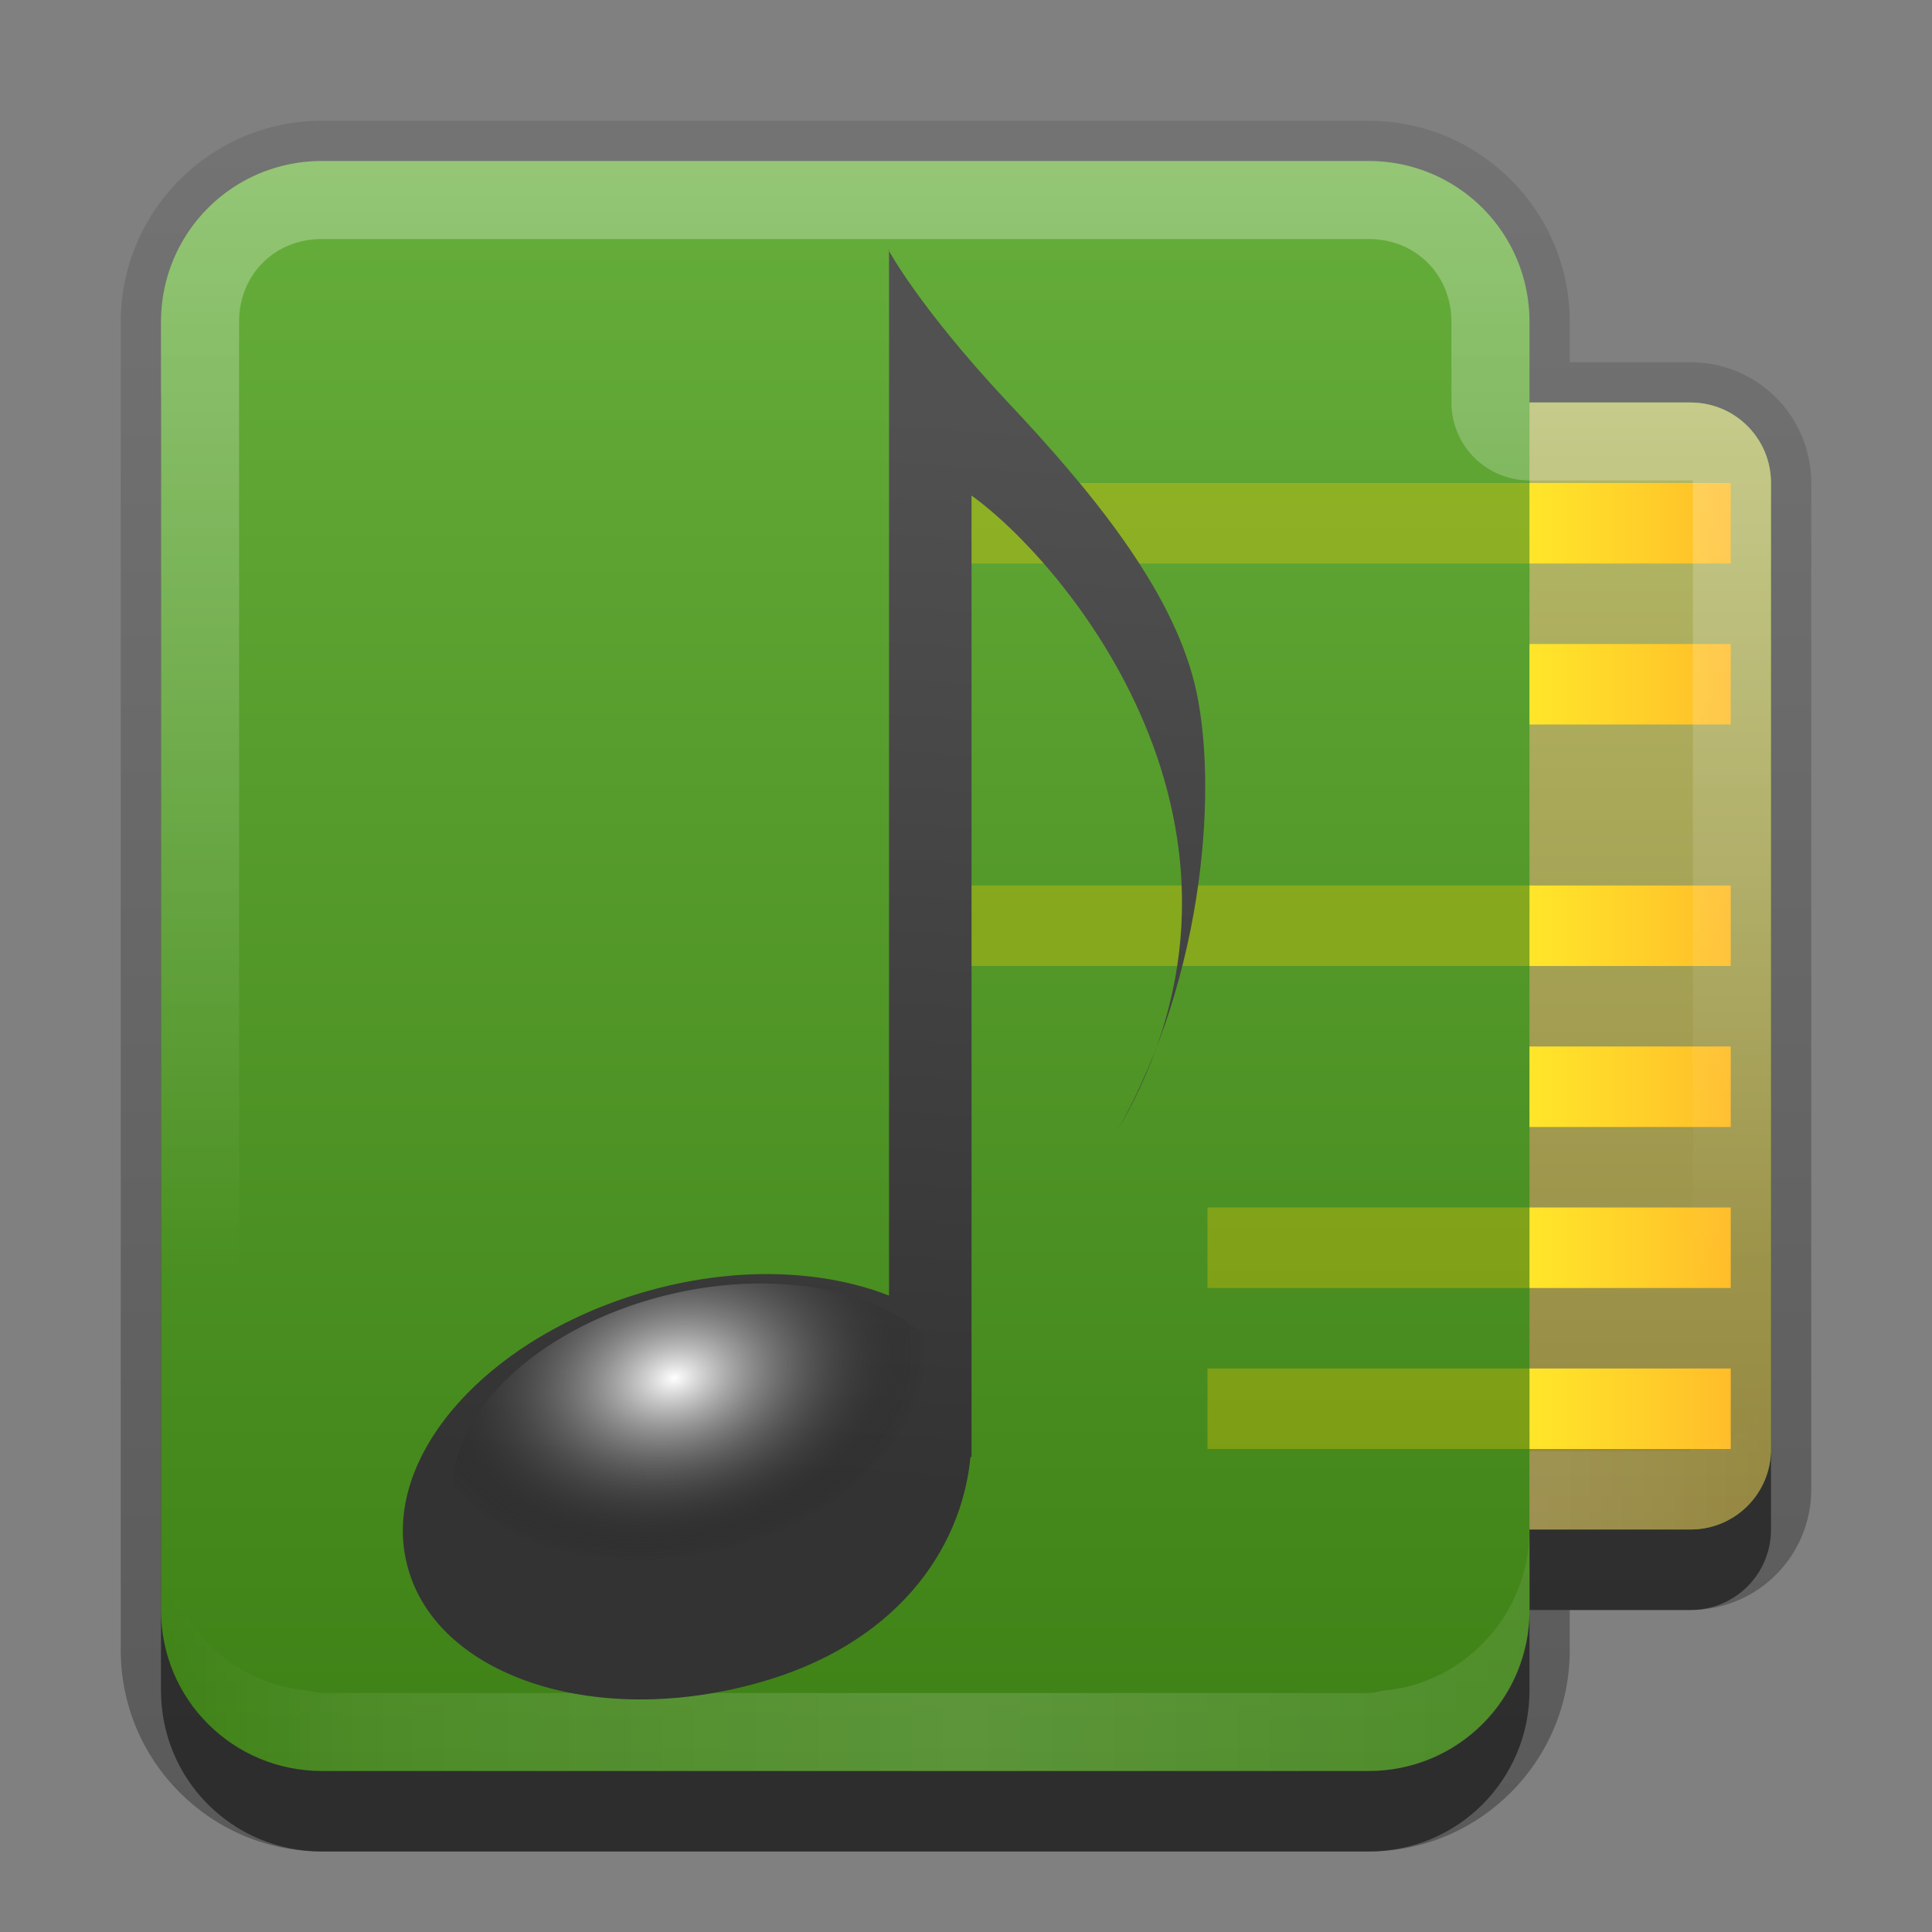 <?xml version="1.0" encoding="UTF-8"?>
<svg id="svg2" width="24" height="24" version="1.0" xmlns="http://www.w3.org/2000/svg" xmlns:cc="http://creativecommons.org/ns#" xmlns:dc="http://purl.org/dc/elements/1.1/" xmlns:rdf="http://www.w3.org/1999/02/22-rdf-syntax-ns#" xmlns:xlink="http://www.w3.org/1999/xlink">
 <rect width="100%" height="100%" fill="#808080" stroke="none"/>
 <defs id="defs4">
  <linearGradient id="linearGradient3872">
   <stop id="stop3874" stop-color="#ececec" offset="0"/>
   <stop id="stop3876" stop-color="#ececec" stop-opacity="0" offset="1"/>
  </linearGradient>
  <linearGradient id="linearGradient3181" x1="-3.06" x2="-3.06" y1="27.3" y2="7.25" gradientTransform="translate(42.1 -7.26)" gradientUnits="userSpaceOnUse">
   <stop id="stop3189" stop-color="#29669f" offset="0"/>
   <stop id="stop3191" stop-color="#88b6e0" offset="1"/>
  </linearGradient>
  <filter id="filter3194" x="-.18" y="-.18" width="1.36" height="1.36" color-interpolation-filters="sRGB">
   <feGaussianBlur id="feGaussianBlur3196" stdDeviation="1.2"/>
  </filter>
  <clipPath id="clipPath2849">
   <rect id="rect2851" x="1" y="1" width="20" height="20" rx="2" ry="2" fill="#fff" fill-rule="evenodd"/>
  </clipPath>
  <linearGradient id="linearGradient3672" x1="10" x2="10" y1="22" y2="1.98" gradientUnits="userSpaceOnUse">
   <stop id="stop3877" stop-color="#3e8116" offset="0"/>
   <stop id="stop3879" stop-color="#66ae3b" offset="1"/>
  </linearGradient>
  <linearGradient id="linearGradient3686" x1="20" x2="20" y1="17" y2="3" gradientUnits="userSpaceOnUse">
   <stop id="stop3871" stop-color="#958741" offset="0"/>
   <stop id="stop3873" stop-color="#b4ba66" offset="1"/>
  </linearGradient>
  <linearGradient id="linearGradient3733" x1="10" x2="10" y1="23" y2="-9.02" gradientUnits="userSpaceOnUse">
   <stop id="stop3330" offset="0"/>
   <stop id="stop3333" stop-opacity="0" offset="1"/>
  </linearGradient>
  <linearGradient id="linearGradient3809">
   <stop id="stop3811" stop-color="#ffbd2a" offset="0"/>
   <stop id="stop3813" stop-color="#ffe62a" offset="1"/>
  </linearGradient>
  <linearGradient id="linearGradient4819" x1="78" x2="88" y1="72" y2="72" gradientTransform="matrix(.25 0 0 .25 -41 -2.5)" gradientUnits="userSpaceOnUse" xlink:href="#linearGradient3809"/>
  <linearGradient id="linearGradient3756" x1="78" x2="88" y1="72" y2="72" gradientTransform="matrix(.25 0 0 .25 -41 -4.5)" gradientUnits="userSpaceOnUse" xlink:href="#linearGradient3809"/>
  <linearGradient id="linearGradient3760" x1="78" x2="88" y1="72" y2="72" gradientTransform="matrix(.25 0 0 .25 -41 -6.5)" gradientUnits="userSpaceOnUse" xlink:href="#linearGradient3809"/>
  <linearGradient id="linearGradient3764" x1="78" x2="88" y1="72" y2="72" gradientTransform="matrix(.25 0 0 .25 -41 -8.5)" gradientUnits="userSpaceOnUse" xlink:href="#linearGradient3809"/>
  <linearGradient id="linearGradient3768" x1="78" x2="88" y1="72" y2="72" gradientTransform="matrix(.25 0 0 .25 -41 -11.5)" gradientUnits="userSpaceOnUse" xlink:href="#linearGradient3809"/>
  <linearGradient id="linearGradient3772" x1="78" x2="88" y1="72" y2="72" gradientTransform="matrix(.25 0 0 .25 -41 -13.5)" gradientUnits="userSpaceOnUse" xlink:href="#linearGradient3809"/>
  <linearGradient id="linearGradient3971">
   <stop id="stop3973" stop-color="#4d4d4d" offset="0"/>
   <stop id="stop3975" stop-color="#333" offset="1"/>
  </linearGradient>
  <radialGradient id="radialGradient3848" cx="32" cy="32" r="16" gradientTransform="matrix(.328 0 0 .328 -32 -4.75)" gradientUnits="userSpaceOnUse" xlink:href="#linearGradient3971"/>
  <radialGradient id="radialGradient3870" cx="32" cy="32" r="16" gradientTransform="matrix(.141 0 0 .094 -19 1.5)" gradientUnits="userSpaceOnUse" xlink:href="#linearGradient3971"/>
  <linearGradient id="linearGradient3878" x1="4" x2="5" y1="4.5" y2="4.5" gradientTransform="translate(-9)" gradientUnits="userSpaceOnUse" xlink:href="#linearGradient3872"/>
  <linearGradient id="linearGradient3882" x1="4" x2="5" y1="4.5" y2="4.5" gradientTransform="translate(-9,2)" gradientUnits="userSpaceOnUse" xlink:href="#linearGradient3872"/>
  <linearGradient id="linearGradient3886" x1="4" x2="5" y1="4.5" y2="4.5" gradientTransform="translate(-9,4)" gradientUnits="userSpaceOnUse" xlink:href="#linearGradient3872"/>
  <linearGradient id="linearGradient3890" x1="4" x2="5" y1="4.5" y2="4.5" gradientTransform="translate(-9,6)" gradientUnits="userSpaceOnUse" xlink:href="#linearGradient3872"/>
  <linearGradient id="linearGradient3978" x1="4" x2="5" y1="4.5" y2="4.5" gradientTransform="translate(-8,-18)" gradientUnits="userSpaceOnUse" xlink:href="#linearGradient3872"/>
  <linearGradient id="linearGradient3981" x1="4" x2="5" y1="4.5" y2="4.5" gradientTransform="translate(-8,-20)" gradientUnits="userSpaceOnUse" xlink:href="#linearGradient3872"/>
  <linearGradient id="linearGradient3987" x1="4" x2="5" y1="4.5" y2="4.5" gradientTransform="translate(2,-20)" gradientUnits="userSpaceOnUse" xlink:href="#linearGradient3872"/>
  <linearGradient id="linearGradient3989" x1="4" x2="5" y1="4.5" y2="4.5" gradientTransform="translate(2,-18)" gradientUnits="userSpaceOnUse" xlink:href="#linearGradient3872"/>
  <linearGradient id="linearGradient4857" x1="53.1" x2="53.1" y1="75" y2="77" gradientTransform="translate(-67,-60)" gradientUnits="userSpaceOnUse">
   <stop id="stop4551" stop-color="#c4c4c4" offset="0"/>
   <stop id="stop4553" stop-color="#f1f1f1" offset="1"/>
  </linearGradient>
  <linearGradient id="linearGradient3153" x1="70.8" x2="75.4" y1="83" y2="22" gradientTransform="matrix(1.19 0 0 1.19 -17.4 92.5)" gradientUnits="userSpaceOnUse">
   <stop id="stop3279-4" stop-color="#333" offset="0"/>
   <stop id="stop3281" stop-color="#515151" offset="1"/>
  </linearGradient>
  <radialGradient id="radialGradient4384" cx="40.8" cy="75.3" r="14.7" gradientTransform="matrix(.985 .026 -.018 .691 1.99 24.8)" gradientUnits="userSpaceOnUse">
   <stop id="stop2807" stop-color="#fff" offset="0"/>
   <stop id="stop2809" stop-opacity="0" offset="1"/>
  </radialGradient>
  <linearGradient id="linearGradient3845" x1="11" x2="21" y1="19.5" y2="19.5" gradientTransform="translate(31,-1)" gradientUnits="userSpaceOnUse" spreadMethod="reflect" xlink:href="#linearGradient3831"/>
  <linearGradient id="linearGradient3831">
   <stop id="stop3833" stop-color="#fff" offset="0"/>
   <stop id="stop3821" stop-color="#fff" stop-opacity=".498" offset=".75"/>
   <stop id="stop3835" stop-color="#fff" stop-opacity="0" offset="1"/>
  </linearGradient>
  <linearGradient id="linearGradient3823">
   <stop id="stop3825" stop-color="#fff" offset="0"/>
   <stop id="stop3829" stop-color="#fff" stop-opacity="0" offset="1"/>
  </linearGradient>
  <linearGradient id="linearGradient3078" x1="10" x2="10" y1="1" y2="16" gradientTransform="translate(31,-1)" gradientUnits="userSpaceOnUse" xlink:href="#linearGradient3823"/>
  <linearGradient id="linearGradient3955" x1="10.4" x2="10.4" y1="2.07" y2="15.8" gradientUnits="userSpaceOnUse" xlink:href="#linearGradient3823"/>
  <linearGradient id="linearGradient3972" x1="12" x2="21.9" y1="22" y2="22" gradientUnits="userSpaceOnUse" spreadMethod="reflect" xlink:href="#linearGradient3831"/>
 </defs>
 <g id="layer1" transform="translate(0,2)">
  <path id="rect3714" transform="translate(0,-2)" d="m4 1.5c-1.38 0-2.5 1.12-2.5 2.5v16.5c0 1.38 1.12 2.5 2.5 2.5h13c1.38 0 2.5-1.12 2.5-2.5v-0.5h1.5c0.831 0 1.5-0.669 1.5-1.5v-12.5c0-0.831-0.669-1.5-1.5-1.5h-1.5v-0.5c0-1.38-1.12-2.5-2.5-2.5h-13z" color="#000000" fill="url(#linearGradient3733)" opacity=".3"/>
  <path id="path3710" d="m4 1c-1.11 0-2 0.892-2 2v16c0 1.11 0.892 2 2 2h13c1.11 0 2-0.892 2-2v-1h2c0.554 0 1-0.446 1-1v-12c0-0.554-0.446-1-1-1h-2v-1c0-1.11-0.892-2-2-2h-13z" color="#000000" opacity=".5"/>
  <rect id="rect3173" x="32" width="20" height="20" rx="2" ry="2" fill="url(#linearGradient3181)" fill-rule="evenodd"/>
  <path id="rect3619" transform="translate(0,-2)" d="m4 2c-1.11 0-2 0.892-2 2v16c0 1.11 0.892 2 2 2h13c1.11 0 2-0.892 2-2v-1h2c0.554 0 1-0.446 1-1v-12c0-0.554-0.446-1-1-1h-2v-1c0-1.11-0.892-2-2-2h-13z" color="#000000" fill="url(#linearGradient3672)"/>
  <rect id="rect3623" x="-28" width="17" height="20" rx="2" ry="2" color="#000000" fill="#f00" opacity=".6"/>
  <rect id="rect3625" x="-25" y="3" width="17" height="14" rx="1" ry="1" color="#000000" fill="#f00" opacity=".6"/>
  <path id="rect3676" d="m19 3v14h2c0.554 0 1-0.446 1-1v-12c0-0.554-0.446-1-1-1h-2z" color="#000000" fill="url(#linearGradient3686)"/>
  <rect id="rect3841" transform="scale(-1,1)" x="-21.5" y="15" width="2.5" height="1" color="#000000" fill="url(#linearGradient4819)"/>
  <rect id="rect3754" transform="scale(-1,1)" x="-21.5" y="13" width="2.5" height="1" color="#000000" fill="url(#linearGradient3756)"/>
  <rect id="rect3758" transform="scale(-1,1)" x="-21.5" y="11" width="2.5" height="1" color="#000000" fill="url(#linearGradient3760)"/>
  <rect id="rect3762" transform="scale(-1,1)" x="-21.5" y="9" width="2.5" height="1" color="#000000" fill="url(#linearGradient3764)"/>
  <rect id="rect3766" transform="scale(-1,1)" x="-21.5" y="6" width="2.5" height="1" color="#000000" fill="url(#linearGradient3768)"/>
  <rect id="rect3770" transform="scale(-1,1)" x="-21.5" y="4" width="2.5" height="1" color="#000000" fill="url(#linearGradient3772)"/>
  <path id="path3173" transform="translate(0,-2)" d="m4 2c-1.11 0-2 0.892-2 2v16c0 1.11 0.892 2 2 2h13c1.11 0 2-0.892 2-2v-1h2c0.554 0 1-0.446 1-1v-12c0-0.554-0.446-1-1-1h-2v-1c0-1.11-0.892-2-2-2h-13zm0 0.969h13c0.588 0 1.03 0.443 1.03 1.03v1a0.969 0.969 0 0 0 0.969 0.969h2c0.034 0 0.031-0.003 0.031 0.031v12c0 0.034 0.003 0.031-0.031 0.031h-2a0.969 0.969 0 0 0-0.969 0.969v1c0 0.588-0.443 1.03-1.03 1.03h-13c-0.588 0-1.03-0.443-1.03-1.03v-16c0-0.588 0.443-1.03 1.03-1.03z" color="#000000" fill="url(#linearGradient3955)" opacity=".3"/>
  <path id="path3957" transform="translate(0,-2)" d="m22 17c0 0.543-0.43 0.983-0.969 1-0.011 3.4e-4 -0.02 0-0.031 0-0.004 0.004 0.017 0.031 0 0.031h-2v0.969h2c0.554 0 1-0.446 1-1zm-3 2c0 1.04-0.794 1.91-1.81 2-0.063 0.011-0.121 0.031-0.188 0.031h-13c-0.067 0-0.125-0.02-0.188-0.031-1.02-0.094-1.81-0.956-1.81-2v1c0 1.11 0.892 2 2 2h13c1.11 0 2-0.892 2-2z" color="#000000" fill="url(#linearGradient3972)" opacity=".15"/>
 </g>
 <g id="layer2" transform="translate(0,2)" display="none">
  <rect id="rect2410" transform="translate(1,-1)" x="3" y="3" width="16" height="16" rx="2" ry="2" clip-path="url(#clipPath2849)" display="inline" fill="#fff" filter="url(#filter3194)" opacity=".15"/>
 </g>
 <g id="layer3" transform="translate(0,2)">
  <rect id="rect4089" x="12" y="4" width="7" height="1" color="#000000" fill="#fc0" opacity=".3"/>
  <path id="path4041" d="m-27 10v-6l2-2h8l2 2h4v6l-2-2h-10l-2 3h-1l-1-1z" opacity=".15"/>
  <path id="path4039" d="m-26 14 3 3h4l1 1h3l2-2h2v-3h-3l-1-1h-11v2z" opacity=".15"/>
  <rect id="rect3882" x="-25" y="4" width="7" height="7" color="#000000" fill="url(#radialGradient3848)"/>
  <rect id="rect3814" x="-16" y="4" width="3" height="2" color="#000000" fill="url(#radialGradient3870)"/>
  <g id="g3892" transform="translate(-30)">
   <rect id="rect3868" transform="scale(-1,1)" x="-5" y="4" width="1" height="1" color="#000000" fill="url(#linearGradient3878)"/>
   <rect id="rect3880" transform="scale(-1,1)" x="-5" y="6" width="1" height="1" color="#000000" fill="url(#linearGradient3882)"/>
   <rect id="rect3884" transform="scale(-1,1)" x="-5" y="8" width="1" height="1" color="#000000" fill="url(#linearGradient3886)"/>
   <rect id="rect3888" transform="scale(-1,1)" x="-5" y="10" width="1" height="1" color="#000000" fill="url(#linearGradient3890)"/>
  </g>
  <g id="g3898" transform="matrix(-1,0,0,1,-13,0)">
   <rect id="rect3900" transform="scale(-1,1)" x="-5" y="4" width="1" height="1" color="#000000" fill="url(#linearGradient3878)"/>
   <rect id="rect3902" transform="scale(-1,1)" x="-5" y="6" width="1" height="1" color="#000000" fill="url(#linearGradient3882)"/>
   <rect id="rect3904" transform="scale(-1,1)" x="-5" y="8" width="1" height="1" color="#000000" fill="url(#linearGradient3886)"/>
   <rect id="rect3906" transform="scale(-1,1)" x="-5" y="10" width="1" height="1" color="#000000" fill="url(#linearGradient3890)"/>
  </g>
  <g id="g3916" transform="matrix(0,1,1,0,-29,-1)">
   <rect id="rect3918" transform="scale(-1,1)" x="-5" y="4" width="1" height="1" color="#000000" fill="url(#linearGradient3878)"/>
   <rect id="rect3920" transform="scale(-1,1)" x="-5" y="6" width="1" height="1" color="#000000" fill="url(#linearGradient3882)"/>
   <rect id="rect3922" transform="scale(-1,1)" x="-5" y="8" width="1" height="1" color="#000000" fill="url(#linearGradient3886)"/>
   <rect id="rect3924" transform="scale(-1,1)" x="-5" y="10" width="1" height="1" color="#000000" fill="url(#linearGradient3890)"/>
  </g>
  <g id="g3934" transform="matrix(0,-1,1,0,-29,16)">
   <rect id="rect3936" transform="scale(-1,1)" x="-5" y="4" width="1" height="1" color="#000000" fill="url(#linearGradient3878)"/>
   <rect id="rect3938" transform="scale(-1,1)" x="-5" y="6" width="1" height="1" color="#000000" fill="url(#linearGradient3882)"/>
   <rect id="rect3940" transform="scale(-1,1)" x="-5" y="8" width="1" height="1" color="#000000" fill="url(#linearGradient3886)"/>
   <rect id="rect3942" transform="scale(-1,1)" x="-5" y="10" width="1" height="1" color="#000000" fill="url(#linearGradient3890)"/>
  </g>
  <rect id="rect3954" transform="rotate(-90)" x="-4" y="-16" width="1" height="1" color="#000000" fill="url(#linearGradient3981)"/>
  <rect id="rect3956" transform="rotate(-90)" x="-4" y="-14" width="1" height="1" color="#000000" fill="url(#linearGradient3978)"/>
  <rect id="rect3983" transform="matrix(0,1,1,0,0,0)" x="6" y="-16" width="1" height="1" color="#000000" fill="url(#linearGradient3987)"/>
  <rect id="rect3985" transform="matrix(0,1,1,0,0,0)" x="6" y="-14" width="1" height="1" color="#000000" fill="url(#linearGradient3989)"/>
  <rect id="rect3991" x="-16" y="8" width="2" height="1" color="#000000" fill="#ececec"/>
  <rect id="rect3993" x="-16" y="10" width="2" height="1" color="#000000" fill="#ececec"/>
  <rect id="rect3995" x="-25" y="13" width="1" height="1" color="#000000" fill="#b3b3b3"/>
  <rect id="rect3997" x="-23" y="13" width="1" height="1" color="#000000" fill="#b3b3b3"/>
  <rect id="rect3999" x="-21" y="13" width="1" height="1" color="#000000" fill="#b3b3b3"/>
  <rect id="rect4001" x="-18" y="13" width="1" height="1" color="#000000" fill="#f9f9f9"/>
  <rect id="rect4003" x="-16" y="13" width="1" height="1" color="#000000" fill="#f9f9f9"/>
  <rect id="rect4005" x="-23" y="15" width="1" height="1" color="#000000" fill="#e1ba9e"/>
  <rect id="rect4007" x="-21" y="15" width="1" height="1" color="#000000" fill="#e1ba9e"/>
  <rect id="rect3924-4" x="-18" y="15" width="3" height="2" rx=".5" ry=".5" color="#000000" fill="url(#linearGradient4857)"/>
  <path id="rect4028" d="m-25 4v1h7v-1h-7z" color="#000000" fill="#fff" opacity=".2"/>
  <path id="path4037" d="m-25 10v1h7v-1h-7z" color="#000000" opacity=".2"/>
  <rect id="rect4083" x="15" y="13" width="4" height="1" color="#000000" fill="#fc0" opacity=".3"/>
  <rect id="rect4085" x="15" y="15" width="4" height="1" color="#000000" fill="#fc0" opacity=".3"/>
  <rect id="rect4087" x="12" y="9" width="7" height="1" color="#000000" fill="#fc0" opacity=".3"/>
  <g id="g3149" transform="matrix(.184 0 0 .184 2.69 -18.4)">
   <path id="path3261" d="m45.4 106v70.6c-4.38-1.72-10.1-1.99-16-0.391-11 2.99-18.5 11.3-16.5 18.7 1.95 7.33 12.5 10.9 23.5 7.88 9.38-2.54 13.9-8.97 14.5-15.3h0.071v-64.9c6.1 4.35 21.8 22.5 9.83 42.9 6.03-10.6 6.83-23.7 5.23-30.2s-7.04-13.1-12.7-19.1c-5.9-6.31-7.98-10.2-7.98-10.2z" fill="url(#linearGradient3153)"/>
   <path id="path2494" transform="matrix(1.16 -.274 .274 1.16 -37.8 103)" d="m56.4 82.5a14.7 9.28 0 0 1-14.7 9.28 14.7 9.28 0 0 1-14.7-9.28 14.7 9.28 0 0 1 14.7-9.28 14.7 9.28 0 0 1 14.7 9.28z" fill="url(#radialGradient4384)"/>
  </g>
  <path id="rect3050" d="m34 0c-1.11 0-2 0.892-2 2v16c0 1.11 0.892 2 2 2h16c1.11 0 2-0.892 2-2v-16c0-1.11-0.892-2-2-2h-16zm0 1.03h16c0.55 0 0.969 0.419 0.969 0.969v16c0 0.55-0.419 0.969-0.969 0.969h-16c-0.55 0-0.969-0.419-0.969-0.969v-16c0-0.55 0.419-0.969 0.969-0.969z" fill="url(#linearGradient3078)" fill-rule="evenodd" opacity=".5"/>
  <path id="path3235" d="m34 20c-1.11 0-2-0.892-2-2v-1c0 1.11 0.892 2 2 2h16c1.11 0 2-0.892 2-2v1c0 1.11-0.892 2-2 2h-16z" fill="url(#linearGradient3845)" fill-rule="evenodd" opacity=".3"/>
 </g>
</svg>
